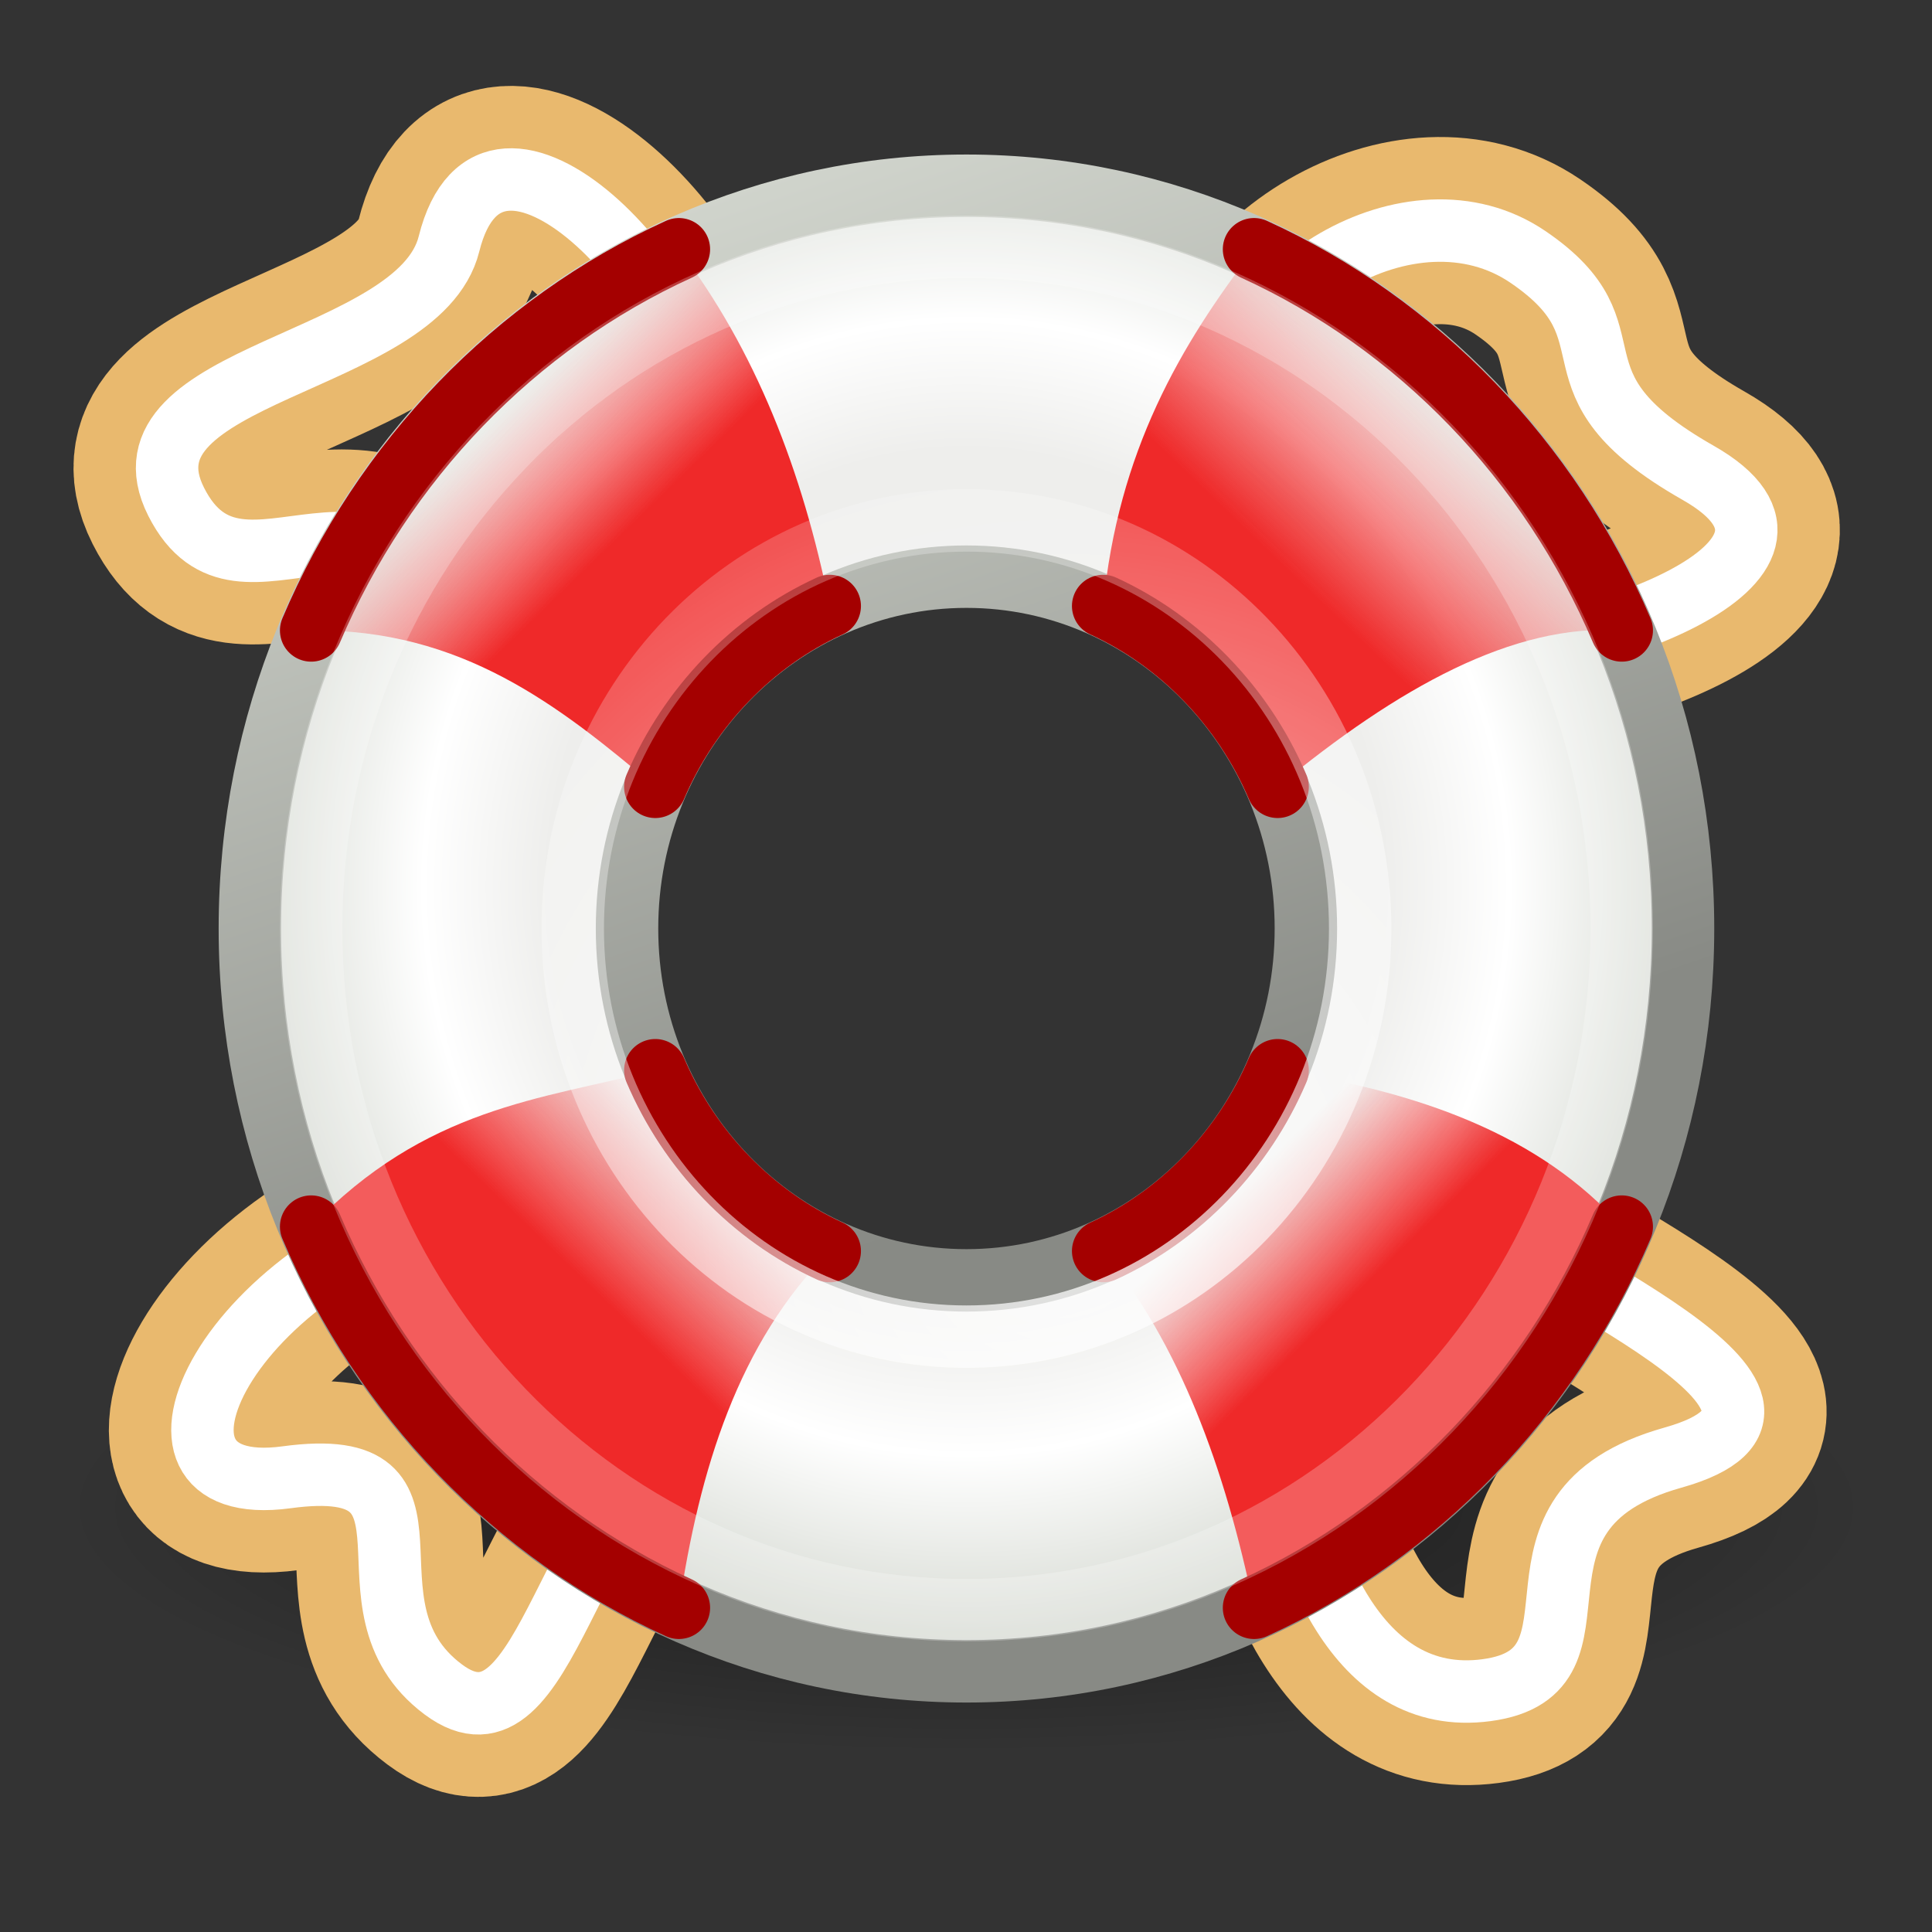 <?xml version="1.0" encoding="UTF-8" standalone="no"?>
<!DOCTYPE svg PUBLIC "-//W3C//DTD SVG 1.1//EN" "http://www.w3.org/Graphics/SVG/1.1/DTD/svg11.dtd">
<svg width="100%" height="100%" viewBox="0 0 64 64" version="1.1" xmlns="http://www.w3.org/2000/svg" xmlns:xlink="http://www.w3.org/1999/xlink" xml:space="preserve" xmlns:serif="http://www.serif.com/" style="fill-rule:evenodd;clip-rule:evenodd;stroke-linecap:round;">
    <rect x="0" y="0" width="64" height="64" fill="#333333" stroke="none"/>
    <g id="g32" transform="matrix(0.496,0,0,0.496,-7.247,-6.836)">
        <path id="path96" d="M61.525,41.853C61.525,50.5 49.672,65.198 46.412,57.518C40.143,42.748 30.796,56.048 26.376,47.294C22.009,38.647 42.584,38.169 44.598,30.073C47.499,18.413 61.525,33.205 61.525,41.853Z" style="fill:none;fill-rule:nonzero;stroke:rgb(233,185,110);stroke-width:12.5px;"/>
        <path id="path98" d="M128.016,45.355C138.659,51.406 120.245,57.518 111.902,57.518C103.56,57.518 96.789,50.5 96.789,41.853C96.789,33.205 108.864,25.642 116.656,30.94C124.332,36.16 117.246,39.232 128.016,45.355Z" style="fill:none;fill-rule:nonzero;stroke:rgb(233,185,110);stroke-width:12.5px;"/>
        <path id="path100" d="M139.664,114.437C139.664,123.522 112.574,130.887 79.157,130.887C45.74,130.887 18.65,123.522 18.65,114.437C18.65,105.353 45.74,97.988 79.157,97.988C112.574,97.988 139.664,105.353 139.664,114.437Z" style="fill:url(#_Radial1);fill-rule:nonzero;"/>
        <path id="path102" d="M61.525,109.738C52.46,112.618 51.364,131.961 44.212,126.612C36.649,120.954 45.587,110.84 33.755,112.445C21.976,114.042 29.899,97.752 46.412,94.072C54.555,92.258 61.525,101.091 61.525,109.738Z" style="fill:none;fill-rule:nonzero;stroke:rgb(233,185,110);stroke-width:12.5px;"/>
        <path id="path104" d="M126.34,111.133C113.514,114.735 123.001,125.448 113.89,126.664C105.14,127.831 101.523,117.54 100.351,109.738C99.187,101.982 105.571,88.639 111.902,94.072C117.35,98.748 139.257,107.506 126.34,111.133Z" style="fill:none;fill-rule:nonzero;stroke:rgb(233,185,110);stroke-width:12.5px;"/>
        <path id="path106" d="M61.525,41.853C61.525,50.5 49.672,65.198 46.412,57.518C40.143,42.748 30.796,56.048 26.376,47.294C22.009,38.647 42.584,38.169 44.598,30.073C47.499,18.413 61.525,33.205 61.525,41.853Z" style="fill:none;fill-rule:nonzero;stroke:white;stroke-width:4.17px;"/>
        <path id="path108" d="M128.016,45.355C138.659,51.406 120.245,57.518 111.902,57.518C103.56,57.518 96.789,50.5 96.789,41.853C96.789,33.205 108.864,25.642 116.656,30.94C124.332,36.16 117.246,39.232 128.016,45.355Z" style="fill:none;fill-rule:nonzero;stroke:white;stroke-width:4.17px;"/>
        <path id="path110" d="M61.525,109.738C52.46,112.618 51.364,131.961 44.212,126.612C36.649,120.954 45.587,110.84 33.755,112.445C21.976,114.042 29.899,97.752 46.412,94.072C54.555,92.258 61.525,101.091 61.525,109.738Z" style="fill:none;fill-rule:nonzero;stroke:white;stroke-width:4.17px;"/>
        <path id="path112" d="M126.34,111.133C113.514,114.735 123.001,125.448 113.89,126.664C105.14,127.831 101.523,117.54 100.351,109.738C99.187,101.982 105.571,88.639 111.902,94.072C117.35,98.748 139.257,107.506 126.34,111.133Z" style="fill:none;fill-rule:nonzero;stroke:white;stroke-width:4.17px;"/>
        <path id="path114" d="M79.157,26.187C52.74,26.187 31.299,48.411 31.299,75.795C31.299,103.179 52.74,125.404 79.157,125.404C105.575,125.404 127.015,103.179 127.015,75.795C127.015,48.411 105.575,26.187 79.157,26.187ZM79.157,52.296C91.671,52.296 101.827,62.824 101.827,75.795C101.827,88.767 91.671,99.294 79.157,99.294C66.644,99.294 56.488,88.767 56.488,75.795C56.488,62.824 66.644,52.296 79.157,52.296Z" style="fill:url(#_Radial2);fill-rule:nonzero;stroke:url(#_Linear3);stroke-width:4.17px;stroke-linejoin:round;"/>
        <path id="path116" d="M59.951,30.429C49.01,35.425 40.212,44.546 35.392,55.887C45.454,55.768 51.991,60.936 58.377,66.331C60.659,60.978 64.862,56.62 70.026,54.255C68.21,45.211 65.048,37.13 59.951,30.429Z" style="fill:url(#_Linear4);"/>
        <path id="path118" d="M58.377,85.26C50.715,87.217 43.054,87.735 35.392,95.704C40.212,107.045 49.01,116.165 59.951,121.161C61.317,111.891 63.934,103.455 70.026,97.336C64.862,94.971 60.659,90.613 58.377,85.26Z" style="fill:url(#_Linear5);fill-rule:nonzero;"/>
        <path id="path120" d="M98.364,30.429C93.455,36.821 89.275,43.941 88.288,54.255C93.452,56.62 97.656,60.978 99.938,66.331C107.946,59.725 115.703,55.387 122.922,55.887C118.103,44.546 109.304,35.425 98.364,30.429Z" style="fill:url(#_Linear6);"/>
        <path id="path122" d="M99.938,85.26C97.656,90.613 93.452,94.971 88.288,97.336C93.38,103.545 96.433,111.791 98.364,121.161C109.304,116.165 118.103,107.045 122.922,95.704C117.473,89.569 109.335,86.659 99.938,85.26Z" style="fill:url(#_Linear7);"/>
        <path id="path124" d="M58.377,66.331C60.659,60.978 64.862,56.62 70.026,54.255M59.951,30.429C49.01,35.425 40.212,44.546 35.392,55.887" style="fill:none;fill-rule:nonzero;stroke:rgb(164,0,0);stroke-width:4.17px;"/>
        <path id="path126" d="M122.922,55.887C118.103,44.546 109.304,35.425 98.364,30.429M88.288,54.255C93.452,56.62 97.656,60.978 99.938,66.331" style="fill:none;fill-rule:nonzero;stroke:rgb(164,0,0);stroke-width:4.17px;"/>
        <path id="path128" d="M99.938,85.26C97.656,90.613 93.452,94.971 88.288,97.336M98.364,121.161C109.304,116.165 118.103,107.045 122.922,95.704" style="fill:none;fill-rule:nonzero;stroke:rgb(164,0,0);stroke-width:4.17px;"/>
        <path id="path130" d="M70.026,97.336C64.862,94.971 60.659,90.613 58.377,85.26M35.392,95.704C40.212,107.045 49.01,116.165 59.951,121.161" style="fill:none;fill-rule:nonzero;stroke:rgb(164,0,0);stroke-width:4.17px;"/>
        <path id="path132" d="M122.922,75.795C122.922,100.94 103.328,121.323 79.157,121.323C54.987,121.323 35.392,100.94 35.392,75.795C35.392,50.651 54.987,30.267 79.157,30.267C103.328,30.267 122.922,50.651 122.922,75.795Z" style="fill:none;fill-rule:nonzero;stroke:white;stroke-opacity:0.24;stroke-width:4.17px;"/>
        <path id="path134" d="M105.453,75.795C105.453,90.85 93.68,103.054 79.157,103.054C64.635,103.054 52.862,90.85 52.862,75.795C52.862,60.741 64.635,48.537 79.157,48.537C93.68,48.537 105.453,60.741 105.453,75.795Z" style="fill:none;fill-rule:nonzero;stroke:url(#_Radial8);stroke-width:4.17px;"/>
    </g>
    <defs>
        <radialGradient id="_Radial1" cx="0" cy="0" r="1" gradientUnits="userSpaceOnUse" gradientTransform="matrix(60.507,0,0,16.449,79.157,114.437)"><stop offset="0" style="stop-color:black;stop-opacity:0.5"/><stop offset="1" style="stop-color:black;stop-opacity:0"/></radialGradient>
        <radialGradient id="_Radial2" cx="0" cy="0" r="1" gradientUnits="userSpaceOnUse" gradientTransform="matrix(49.118,0,0,50.868,79.157,73.034)"><stop offset="0" style="stop-color:rgb(238,238,236);stop-opacity:1"/><stop offset="0.57" style="stop-color:rgb(238,238,236);stop-opacity:1"/><stop offset="0.74" style="stop-color:white;stop-opacity:1"/><stop offset="1" style="stop-color:rgb(211,215,207);stop-opacity:1"/></radialGradient>
        <linearGradient id="_Linear3" x1="0" y1="0" x2="1" y2="0" gradientUnits="userSpaceOnUse" gradientTransform="matrix(-23.687,-69.353,69.353,-23.687,74.855,96.67)"><stop offset="0" style="stop-color:rgb(136,138,133);stop-opacity:1"/><stop offset="1" style="stop-color:rgb(211,215,207);stop-opacity:1"/></linearGradient>
        <linearGradient id="_Linear4" x1="0" y1="0" x2="1" y2="0" gradientUnits="userSpaceOnUse" gradientTransform="matrix(-7.919,-8.209,8.209,-7.919,54.247,51.313)"><stop offset="0" style="stop-color:rgb(239,41,41);stop-opacity:1"/><stop offset="1" style="stop-color:rgb(239,41,41);stop-opacity:0"/></linearGradient>
        <linearGradient id="_Linear5" x1="0" y1="0" x2="1" y2="0" gradientUnits="userSpaceOnUse" gradientTransform="matrix(8.525,-8.837,8.837,8.525,56.136,101.735)"><stop offset="0" style="stop-color:rgb(239,41,41);stop-opacity:1"/><stop offset="1" style="stop-color:rgb(239,41,41);stop-opacity:0"/></linearGradient>
        <linearGradient id="_Linear6" x1="0" y1="0" x2="1" y2="0" gradientUnits="userSpaceOnUse" gradientTransform="matrix(10.707,-11.099,11.099,10.707,100.775,52.002)"><stop offset="0" style="stop-color:rgb(239,41,41);stop-opacity:1"/><stop offset="1" style="stop-color:rgb(239,41,41);stop-opacity:0"/></linearGradient>
        <linearGradient id="_Linear7" x1="0" y1="0" x2="1" y2="0" gradientUnits="userSpaceOnUse" gradientTransform="matrix(-7.302,-7.569,7.569,-7.302,103.447,101.852)"><stop offset="0" style="stop-color:rgb(239,41,41);stop-opacity:1"/><stop offset="1" style="stop-color:rgb(239,41,41);stop-opacity:0"/></linearGradient>
        <radialGradient id="_Radial8" cx="0" cy="0" r="1" gradientUnits="userSpaceOnUse" gradientTransform="matrix(63.308,0,0,65.823,85.432,95)"><stop offset="0" style="stop-color:white;stop-opacity:0.8"/><stop offset="1" style="stop-color:white;stop-opacity:0"/></radialGradient>
    </defs>
</svg>

